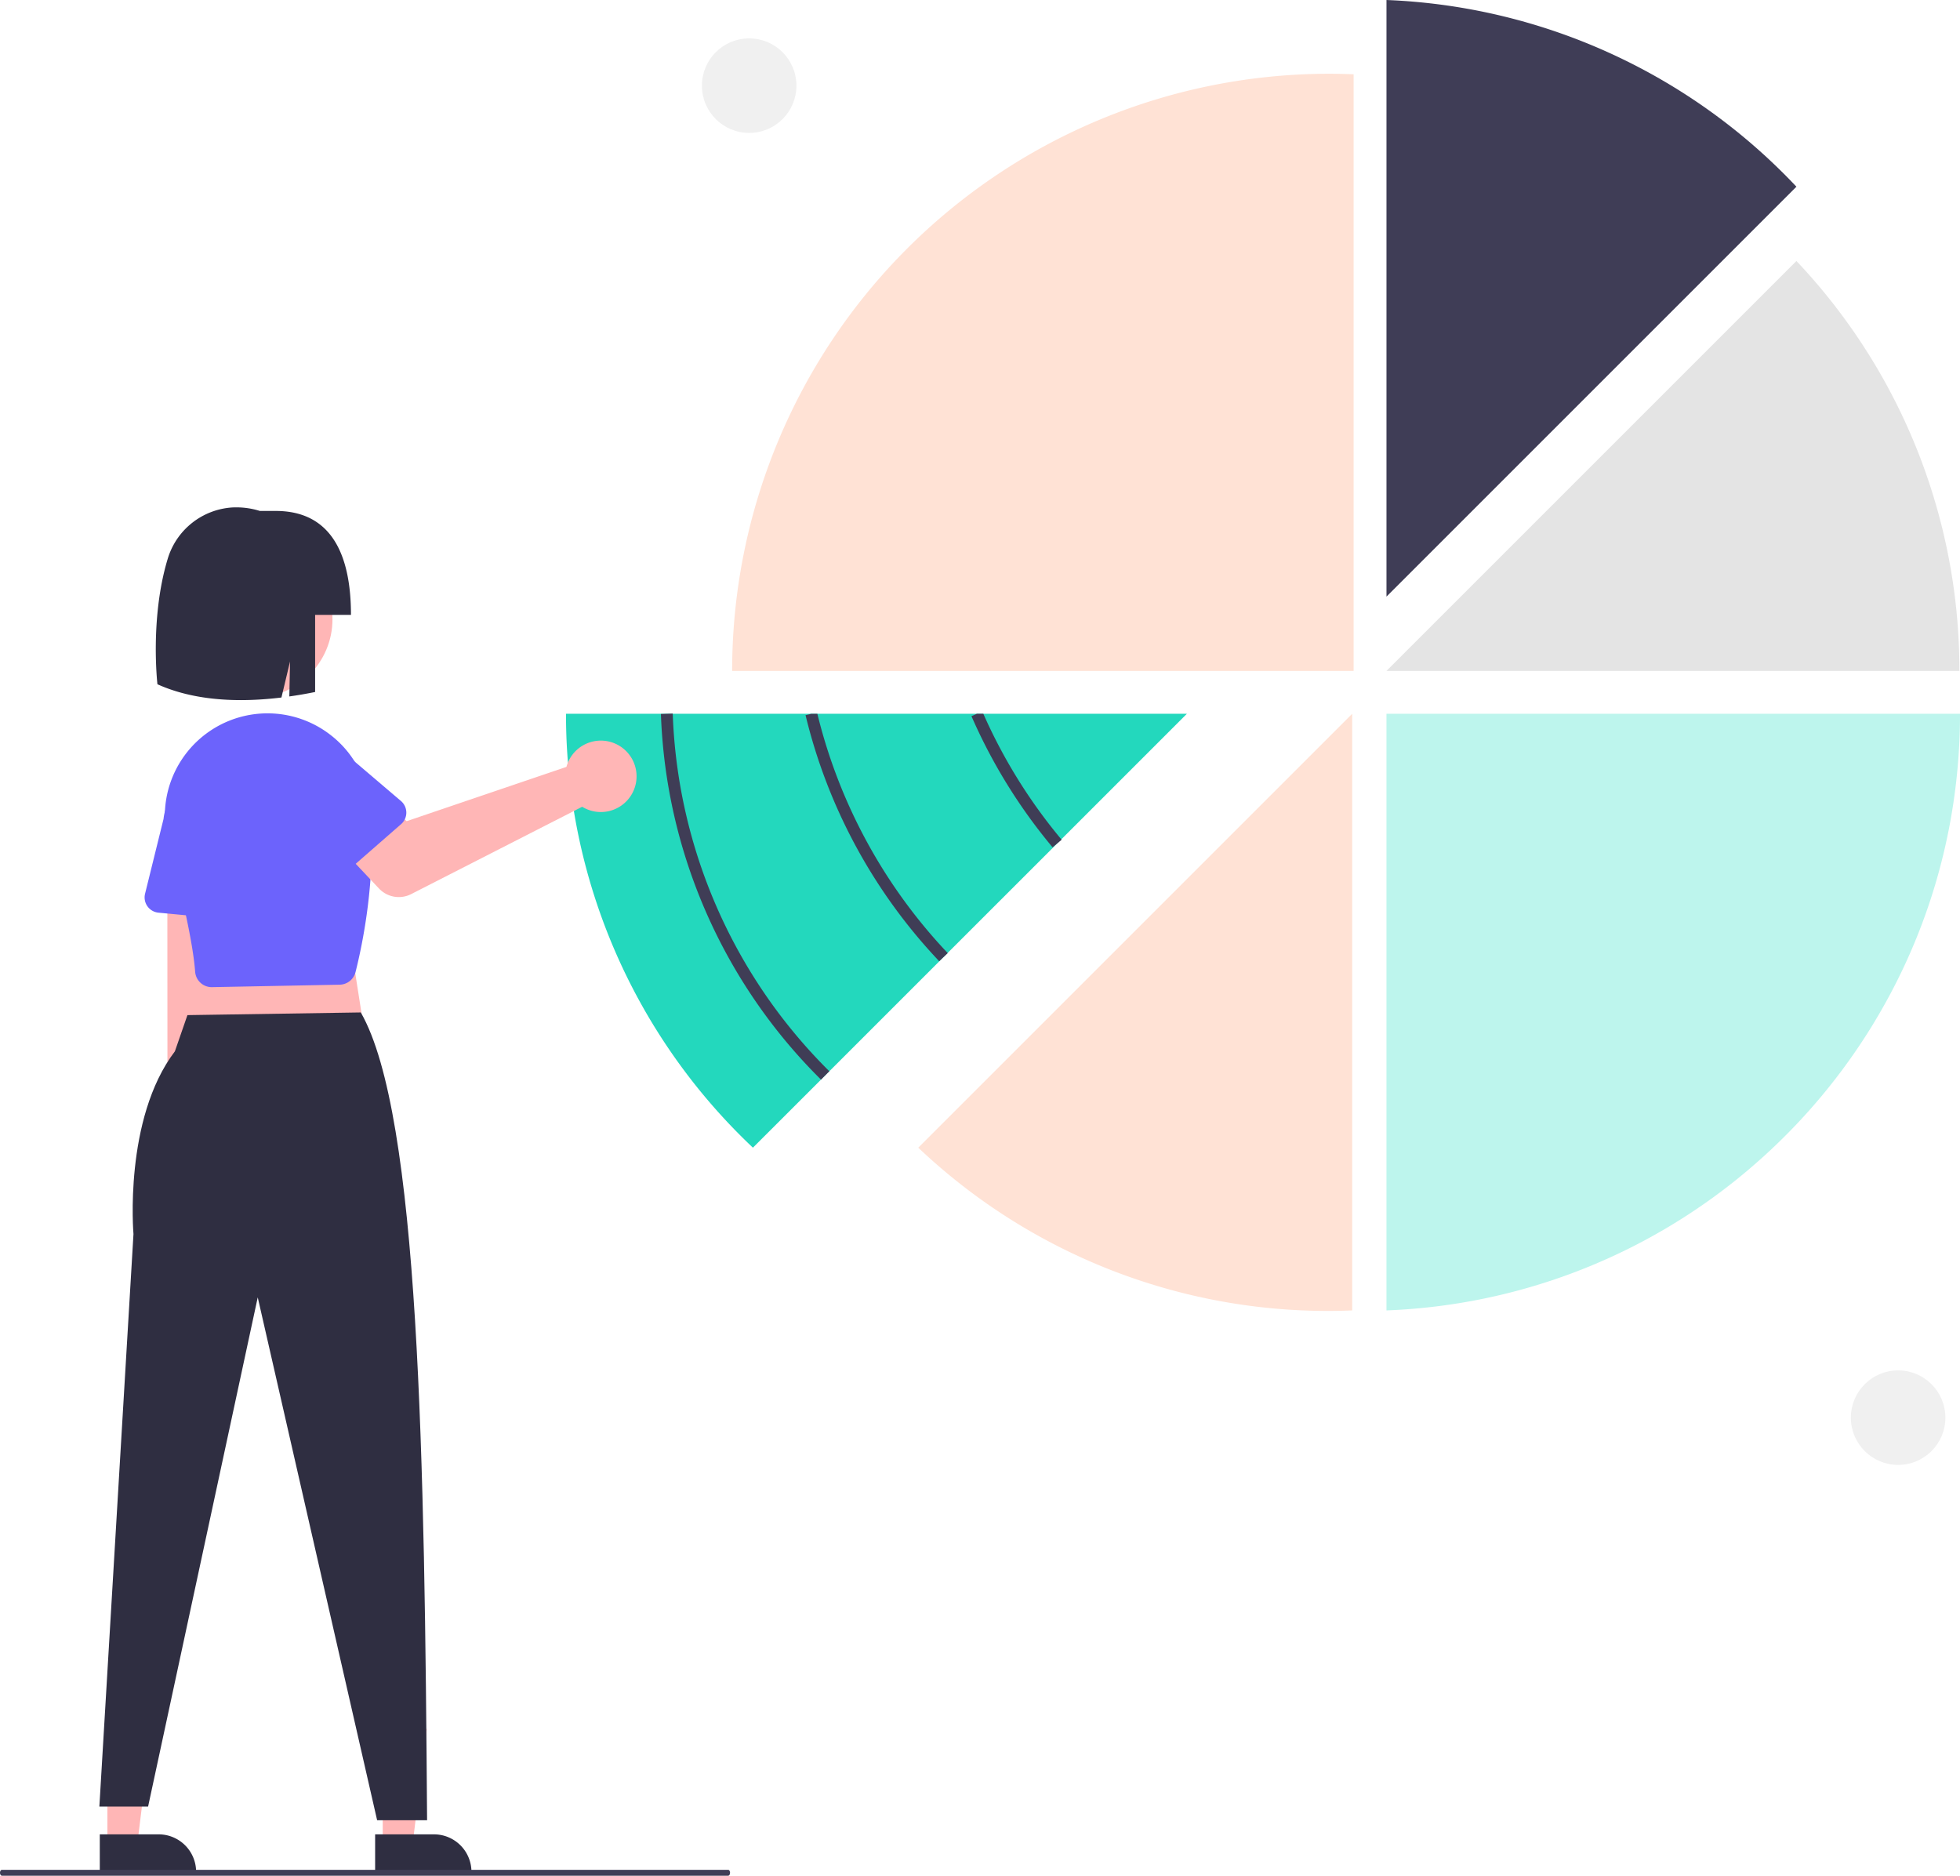 <svg xmlns="http://www.w3.org/2000/svg" width="577.768" height="552.956" viewBox="0 0 577.768 552.956">
  <g id="_3_Budget_img" data-name="#3 Budget img" transform="translate(-118.266)">
    <path id="Path_703" data-name="Path 703" d="M907.358,168.541A175.519,175.519,0,0,0,786.515,113.5V289.383Z" transform="translate(-259.542 -113.5)" fill="#3f3d56"/>
    <path id="Path_704" data-name="Path 704" d="M907.358,201.87,786.515,322.713H955.4A175.425,175.425,0,0,0,907.358,201.87Z" transform="translate(-259.542 -124.93)" fill="#e4e4e4"/>
    <path id="Path_705" data-name="Path 705" d="M955.576,355.18a176.5,176.5,0,0,1-3.03,32.676c-.157.853-.322,1.7-.5,2.542a174.608,174.608,0,0,1-20.373,53.389c-.514.888-1.045,1.776-1.576,2.647v.009a176.583,176.583,0,0,1-35.349,41.818c-.688.6-1.376,1.193-2.072,1.776A175.271,175.271,0,0,1,786.51,531.063V355.18Z" transform="translate(-259.541 -144.758)" fill="#bdf5ed"/>
    <path id="Path_706" data-name="Path 706" d="M748.927,531.216c2.338,0,4.661-.06,6.977-.15V355.175L627.99,483.09a175.428,175.428,0,0,0,120.937,48.126Z" transform="translate(-239.039 -144.758)" fill="#ffe2d5"/>
    <path id="Path_707" data-name="Path 707" d="M741.016,138.473a176.04,176.04,0,0,0-176.04,176.04h183.2V138.63C745.8,138.535,743.415,138.473,741.016,138.473Z" transform="translate(-230.889 -116.73)" fill="#ffe2d5"/>
    <path id="Path_708" data-name="Path 708" d="M691.742,355.18,654.73,392.192l-1.21,1.21-.026.026-32.275,32.267-1.227,1.228-34.87,34.87-1.228,1.228v.009l-20.069,20.06a175.533,175.533,0,0,1-55.1-127.909Z" transform="translate(-223.613 -144.758)" fill="#23d8bd"/>
    <circle id="Ellipse_180" data-name="Ellipse 180" cx="13.931" cy="13.931" r="13.931" transform="translate(663.863 403.988)" fill="#f0f0f0"/>
    <circle id="Ellipse_181" data-name="Ellipse 181" cx="13.931" cy="13.931" r="13.931" transform="translate(325.175 11.319)" fill="#f0f0f0"/>
    <g id="Group_205" data-name="Group 205">
      <path id="Path_709" data-name="Path 709" d="M386.678,525.009a10.775,10.775,0,0,0,2.5-16.332l1.453-79.175-17.352,1.454.041,77.188a10.834,10.834,0,0,0,13.36,16.866Z" transform="translate(-205.692 -187.37)" fill="#ffb6b6"/>
      <path id="Path_4798" data-name="Path 4798" d="M392.834,445.654,370.14,443.49a4.514,4.514,0,0,1-3.954-5.575l5.45-22.064a12.535,12.535,0,1,1,24.95,2.453l1.183,22.623a4.514,4.514,0,0,1-4.936,4.728Z" transform="translate(-205.161 -174.438)" fill="#6c63fc"/>
      <path id="Path_711" data-name="Path 711" d="M172.2,657.248h8.805l4.189-33.964h-13Z" transform="translate(-22.271 -113.613)" fill="#ffb6b6"/>
      <path id="Path_712" data-name="Path 712" d="M350.881,772.491h17.342a11.052,11.052,0,0,1,11.051,11.05v.36H350.882Z" transform="translate(-203.198 -231.731)" fill="#2f2e41"/>
      <path id="Path_713" data-name="Path 713" d="M265.416,657.248h8.806l4.189-33.964h-13Z" transform="translate(-34.328 -113.613)" fill="#ffb6b6"/>
      <path id="Path_714" data-name="Path 714" d="M444.1,772.491h17.342a11.052,11.052,0,0,1,11.051,11.05v.36H444.1Z" transform="translate(-215.254 -231.731)" fill="#2f2e41"/>
      <path id="Path_715" data-name="Path 715" d="M245.951,348.908l5.745,36.63-54.585.718,7.182-35.193Z" transform="translate(-25.494 -78.126)" fill="#ffb6b6"/>
      <path id="Path_716" data-name="Path 716" d="M427.8,494.206c17.32,30.17,18.8,132.471,19.54,238.131H432.614L397.421,578.2,365.1,728.314H350.736l10.055-168.783s-2.965-33.877,12.21-53.867l3.694-10.671Z" transform="translate(-203.179 -195.739)" fill="#2f2e41"/>
      <path id="Path_717" data-name="Path 717" d="M386.718,473.652a4.89,4.89,0,0,1-.949-.094h0a4.908,4.908,0,0,1-3.932-4.447c-.54-7.392-3.215-20.26-7.952-38.247a30.271,30.271,0,0,1,47.8-31.609,29.88,29.88,0,0,1,11.528,20.434c2.354,20.73-2.084,41.544-4.1,49.53a4.919,4.919,0,0,1-4.663,3.706l-37.627.726Z" transform="translate(-206.046 -182.641)" fill="#6c63fc"/>
      <path id="Path_718" data-name="Path 718" d="M499.03,408.346a10.564,10.564,0,0,0-.555,1.567l-47.1,16-9.1-7.95-13.794,12.166,14.743,15.64a8.024,8.024,0,0,0,9.489,1.642l50.4-25.743a10.529,10.529,0,1,0-4.082-13.326Z" transform="translate(-213.235 -183.835)" fill="#ffb6b6"/>
      <path id="Path_719" data-name="Path 719" d="M447.055,426.611l-17.169,15a4.514,4.514,0,0,1-6.767-.96l-12.281-19.124a12.535,12.535,0,0,1,18.93-16.437l17.245,14.69a4.514,4.514,0,0,1,.041,6.835Z" transform="translate(-210.556 -183.654)" fill="#6c63fc"/>
      <circle id="Ellipse_179" data-name="Ellipse 179" cx="23.08" cy="23.08" r="23.08" transform="translate(161.864 191.75) rotate(-61.337)" fill="#ffb6b6"/>
      <path id="Path_720" data-name="Path 720" d="M405.191,324.243h-4.68a23.142,23.142,0,0,0-6.941-1.056q-.582,0-1.157.028A21.292,21.292,0,0,0,373.3,338.537c-5.233,17.468-2.973,36.8-2.973,36.8,7.638,3.455,19.312,6.011,36.553,3.909l2.535-10.628-.211,10.311q3.645-.507,7.607-1.31V354.88h10.564C427.376,337.955,422.115,324.243,405.191,324.243Z" transform="translate(-205.651 -173.62)" fill="#2f2e41"/>
      <path id="Path_723" data-name="Path 723" d="M396.458,785.371a1.152,1.152,0,0,1-.164.617.486.486,0,0,1-.4.254H181.822c-.31,0-.562-.39-.562-.871s.252-.871.562-.871H395.9a.486.486,0,0,1,.4.254,1.153,1.153,0,0,1,.164.617Z" transform="translate(-62.994 -233.285)" fill="#3f3d56"/>
    </g>
    <path id="Path_724" data-name="Path 724" d="M588.05,463.018a159.579,159.579,0,0,1-47.189-107.785l3.481-.125a156.107,156.107,0,0,0,46.163,105.44Z" transform="translate(-227.77 -144.749)" fill="#3f3d56"/>
    <path id="Path_725" data-name="Path 725" d="M631.744,425.73l-2.525,2.386a160.115,160.115,0,0,1-39.389-72.526l1.689-.409h1.793a156.711,156.711,0,0,0,38.4,70.515Z" transform="translate(-234.103 -144.758)" fill="#3f3d56"/>
    <path id="Path_726" data-name="Path 726" d="M672.581,392.314l-1.306,1.088-.026.026-1.34,1.114A160,160,0,0,1,646,355.876l1.593-.7H649.5a156.351,156.351,0,0,0,22.985,37.012,1.14,1.14,0,0,0,.1.122Z" transform="translate(-241.368 -144.758)" fill="#3f3d56"/>
  </g>
</svg>
